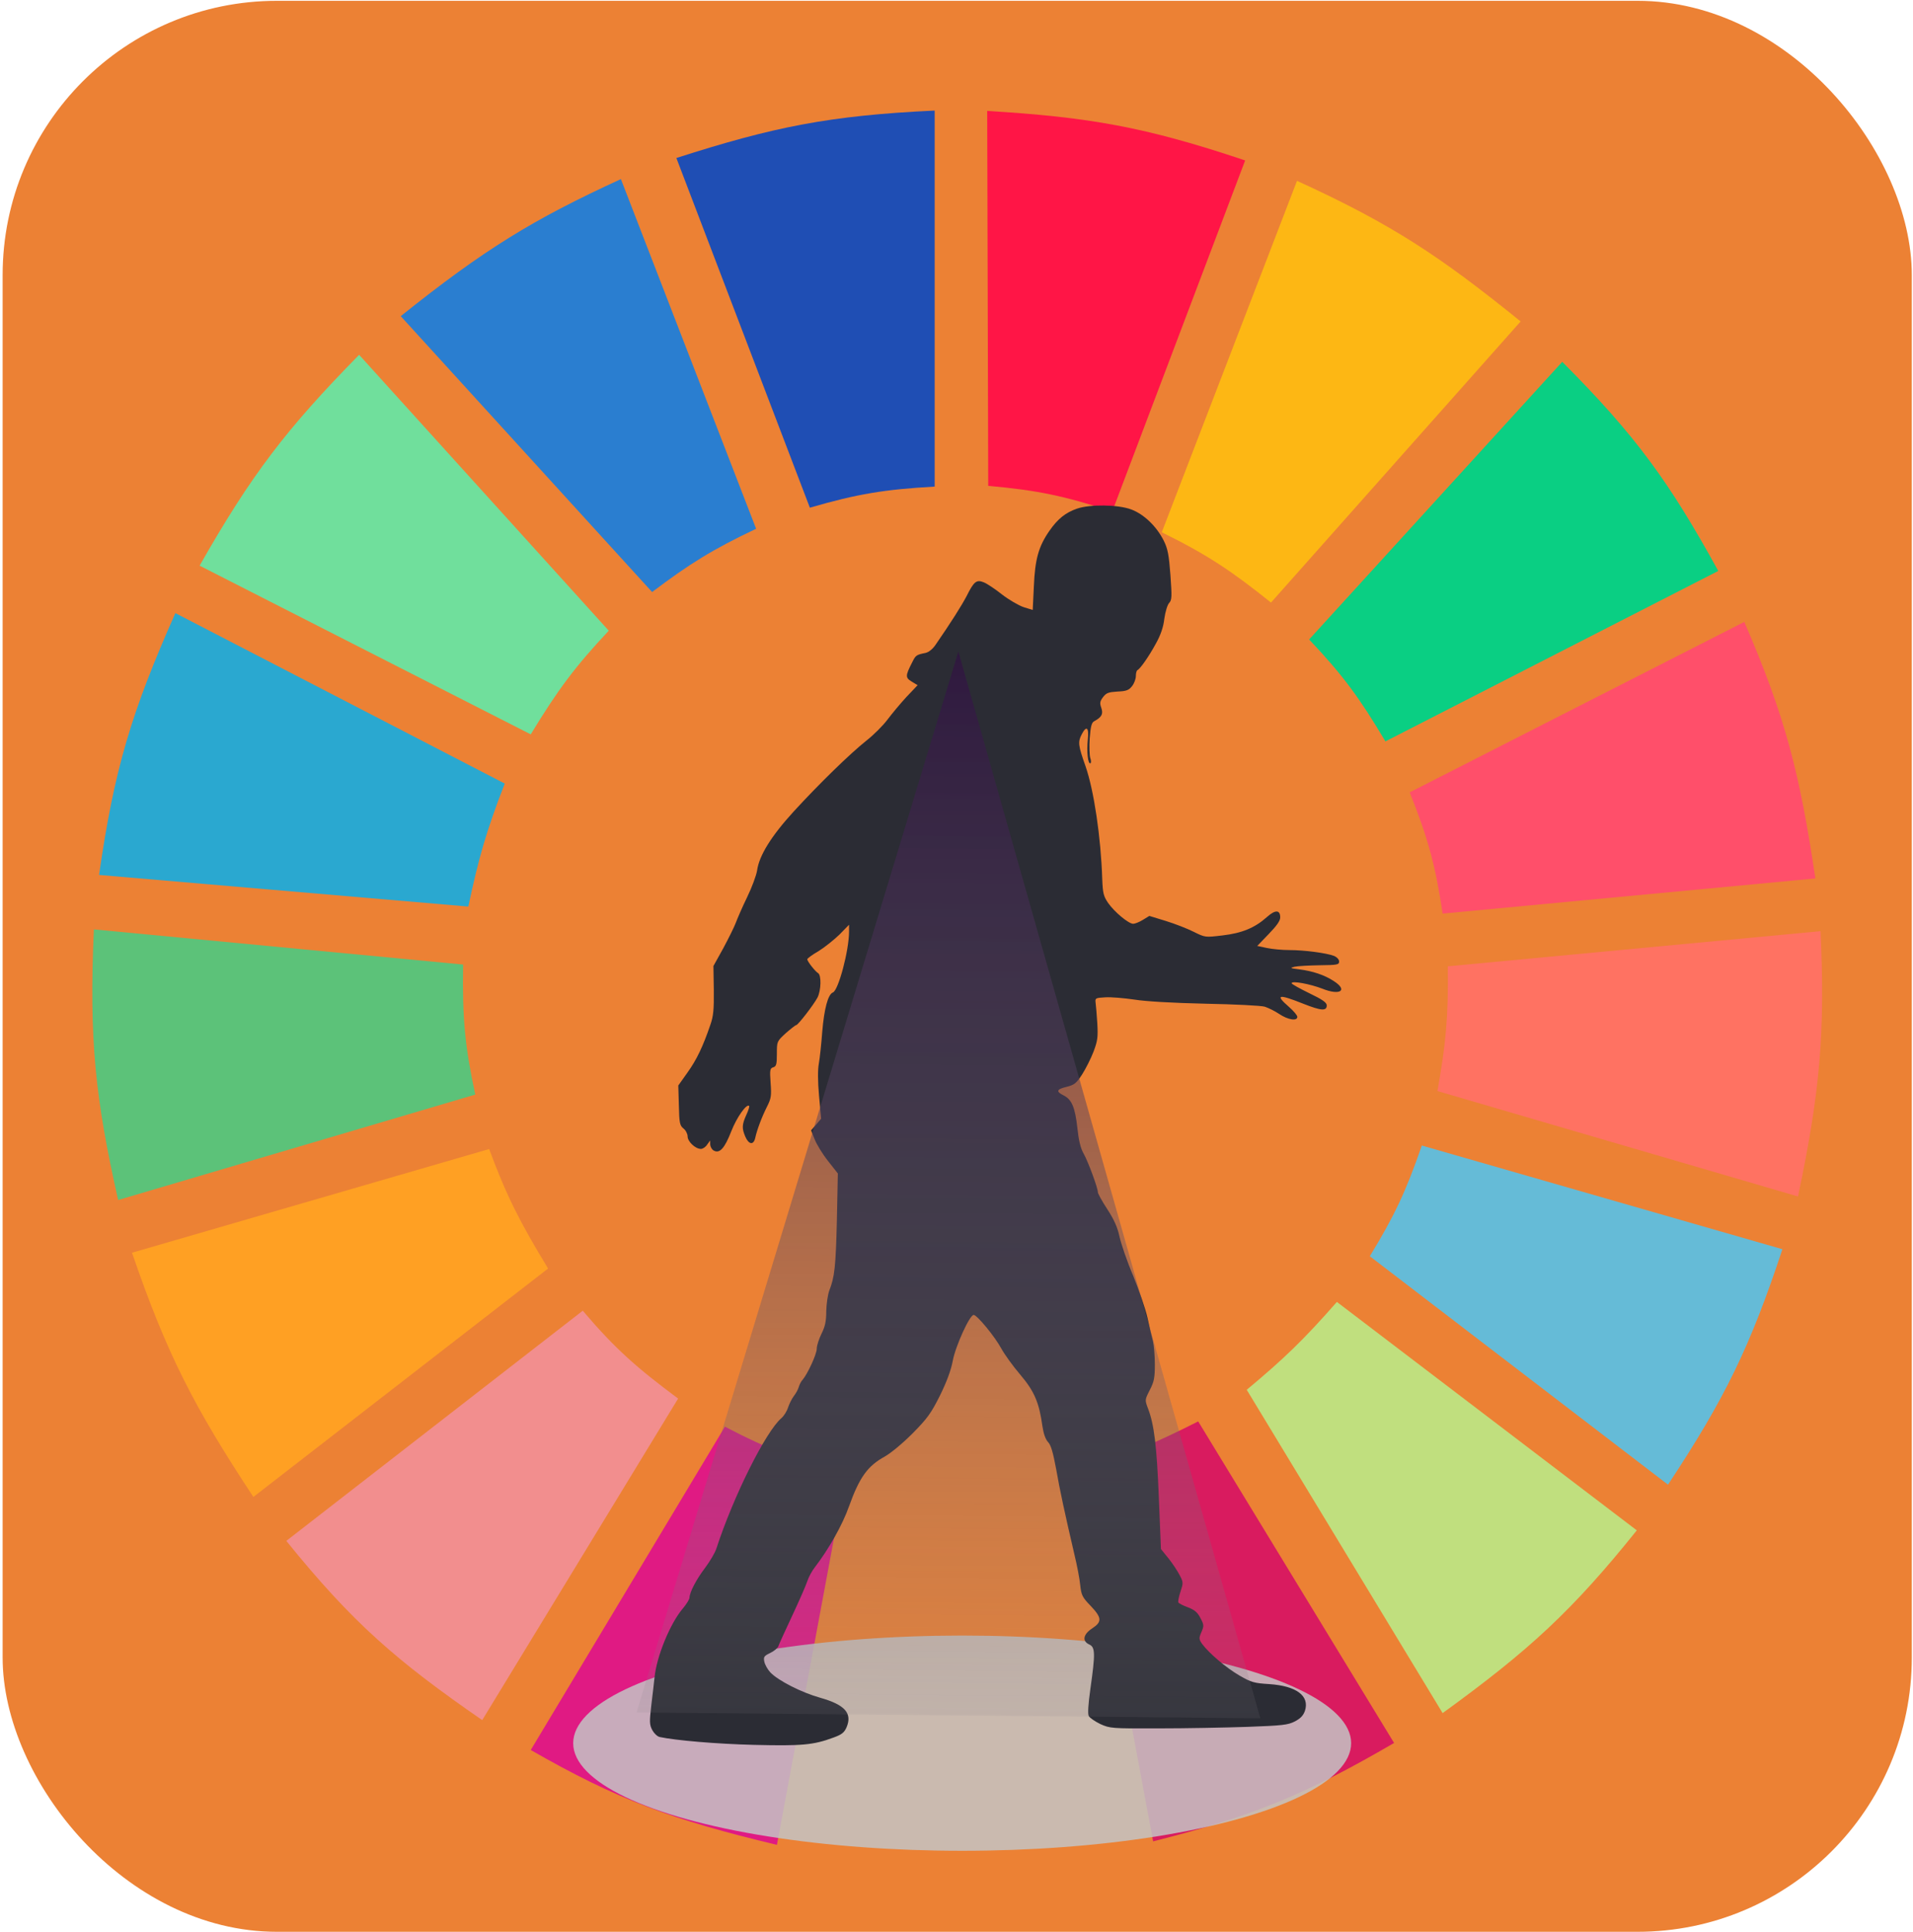 <svg width="687" height="694" viewBox="0 0 687 694" fill="none" xmlns="http://www.w3.org/2000/svg">
<rect x="0.944" y="0.291" width="685.626" height="693.507" rx="98.51" fill="#EC8134"/>
<g clip-path="url(#clip0)">
<path d="M290.839 182.333L242.9 56.749C277.711 45.572 297.867 41.483 335.665 39.71V174.76C317.7 175.768 307.857 177.389 290.839 182.333Z" fill="#1F4EB4"/>
<path d="M354.896 174.498L354.528 39.841C390.979 42.048 411.24 45.55 447.157 57.622L399.423 183.708C382.294 178.124 372.531 176.063 354.896 174.498Z" fill="#FF1546"/>
<path d="M417.22 191.168L465.781 64.953C500.307 80.706 517.455 92.308 546.094 115.439L456.442 216.411C442.423 205.206 434.039 199.466 417.22 191.168Z" fill="#FDB714"/>
<path d="M470.142 229.664L561.038 129.954C587.703 156.695 599.608 173.337 617.07 205.052L497.535 266.267C488.304 250.771 482.43 242.661 470.142 229.664Z" fill="#0ACF83"/>
<path d="M506.252 284.568L626.41 223.354C641.299 257.745 646.383 278.082 651.936 315.491L518.081 328.112C515.456 310.652 512.864 301.126 506.252 284.568Z" fill="#FF4F6A"/>
<path d="M516.211 391.851C519.208 375.084 520.163 365.341 519.946 347.044L653.801 334.423C655.463 371.109 653.637 391.957 645.708 429.715L516.211 391.851Z" fill="#FF7262"/>
<path d="M491.93 451.172C500.707 436.756 504.84 428.087 510.607 411.414L640.104 448.648C628.517 483.671 619.525 502.188 599.013 533.212L491.93 451.172Z" fill="#65BBD7"/>
<path d="M587.808 549.62L480.102 467.58C468.268 481.075 461.157 487.951 447.728 499.134L518.079 615.252C549.234 592.673 564.681 578.436 587.808 549.62Z" fill="#C0DF7E"/>
<path d="M500.648 625.98L430.296 510.493C415.033 518.206 406.094 522.02 389.206 527.532L414.109 661.32C449.787 652.326 468.747 644.551 500.648 625.98Z" fill="#D91B5F"/>
<path d="M323.835 532.581C341.581 533.743 351.532 533.396 369.283 531.318L394.186 665.107C356.123 670.842 335.208 671.313 298.932 665.738L323.835 532.581Z" fill="#EC8134"/>
<path d="M190.603 628.505L260.332 512.387C276.14 520.655 285.73 524.174 303.912 528.795L279.009 662.583C241.365 653.541 221.78 646.392 190.603 628.505Z" fill="#E01A83"/>
<path d="M102.821 553.406L209.282 470.735C221.154 484.704 228.875 491.368 243.524 502.289L173.173 617.776C142.379 596.491 126.607 582.826 102.821 553.406Z" fill="#F28E8E"/>
<path d="M90.99 537.63C69.814 505.478 59.931 486.445 47.409 449.91L175.661 412.677C182.066 429.927 186.924 439.263 196.828 455.59L90.99 537.63Z" fill="#FFA023"/>
<path d="M42.428 430.978C34.189 394.455 31.957 373.27 33.712 333.792L166.321 346.414C165.983 365.964 167.026 376.127 170.679 393.113L42.428 430.978Z" fill="#5CC279"/>
<path d="M35.58 314.229L168.19 325.588C171.869 308.192 174.627 298.509 181.264 281.413L62.974 220.198C47.252 255.658 41.019 276.189 35.58 314.229Z" fill="#2AA8D0"/>
<path d="M71.69 203.159C90.227 170.525 102.854 154.018 128.968 127.43L218.619 226.509C206.488 239.475 200.369 247.647 190.603 263.742L71.69 203.159Z" fill="#70DF9C"/>
<path d="M234.184 212.625C247.634 202.488 255.727 197.413 271.539 189.906L222.978 64.322C191.378 78.837 174.028 89.463 143.91 113.546L234.184 212.625Z" fill="#2A7ED0"/>
<ellipse cx="345.535" cy="626.056" rx="139.691" ry="38.649" fill="#C4C4C4" fill-opacity="0.85"/>
<path d="M386.766 182.682C382.674 184.096 379.877 186.32 376.876 190.632C372.987 196.224 371.691 200.805 371.282 210.574L370.873 219.063L367.599 218.052C365.825 217.446 362.346 215.425 359.891 213.538C357.435 211.585 354.502 209.631 353.342 209.159C350.682 208.081 349.795 208.755 347.135 214.077C345.293 217.581 341.541 223.51 336.016 231.527C334.993 233.077 333.561 234.222 332.401 234.491C329.059 235.165 328.854 235.3 327.558 237.927C325.102 242.711 325.102 243.385 327.421 244.799L329.536 246.08L325.512 250.324C323.329 252.682 320.259 256.388 318.69 258.476C317.121 260.565 313.779 263.933 311.187 265.955C305.252 270.671 294.134 281.518 284.993 291.489C276.944 300.315 272.647 307.254 271.897 312.577C271.624 314.396 269.987 318.775 268.281 322.278C266.576 325.782 264.802 329.892 264.257 331.374C263.711 332.856 261.665 336.966 259.755 340.536L256.208 346.937L256.344 355.561C256.412 362.567 256.208 364.926 255.116 368.025C252.456 375.84 250.205 380.556 246.931 385.137L243.588 389.854L243.793 396.928C243.929 403.328 244.134 404.204 245.43 405.282C246.249 405.888 246.931 407.236 246.931 408.112C246.931 409.998 249.727 412.626 251.706 412.626C252.388 412.626 253.411 411.952 253.957 411.076L255.048 409.594V411.076C255.116 411.885 255.662 412.895 256.344 413.232C258.459 414.377 260.232 412.423 262.62 406.293C264.598 401.24 268.145 396.254 269.032 397.197C269.236 397.332 268.759 398.814 268.008 400.431C266.44 403.934 266.371 405.215 267.667 408.246C268.895 411.076 270.6 411.346 271.214 408.718C271.828 405.821 273.602 401.105 275.444 397.467C276.944 394.502 277.081 393.559 276.74 388.91C276.399 384.194 276.535 383.655 277.695 383.318C278.786 382.981 278.991 382.24 278.991 378.468C278.991 374.021 278.991 374.021 282.197 371.056C283.97 369.507 285.675 368.159 285.948 368.159C286.562 368.159 292.156 360.951 293.588 358.256C294.884 355.695 295.021 350.238 293.793 349.497C292.701 348.823 289.905 345.253 289.905 344.512C289.905 344.242 291.678 342.895 293.929 341.614C296.112 340.267 299.454 337.572 301.433 335.686L304.911 332.115V334.54C304.911 341.345 301.091 355.695 299.113 356.437C297.34 357.11 295.976 362.365 295.293 370.45C294.952 374.964 294.407 380.084 294.066 381.971C293.656 384.127 293.656 388.237 294.134 393.559L294.884 401.779L293.111 403.867L291.269 405.956L292.565 409.19C293.247 410.941 295.362 414.445 297.34 416.937L300.887 421.451L300.546 438.093C300.136 455.003 299.727 458.641 297.817 463.492C297.272 464.974 296.794 468.276 296.726 470.903C296.726 474.474 296.317 476.428 295.021 478.988C294.134 480.807 293.315 483.232 293.315 484.378C293.315 486.332 290.041 493.406 288.268 495.494C287.722 496.033 287.108 497.246 286.835 498.189C286.562 499.132 285.744 500.547 285.062 501.423C284.379 502.299 283.493 504.118 283.015 505.466C282.606 506.813 281.514 508.565 280.628 509.306C275.034 514.089 263.438 537.198 257.231 556.265C256.753 557.68 254.98 560.711 253.275 563.002C250 567.314 247.681 571.828 247.613 573.782C247.613 574.388 246.521 576.14 245.157 577.757C240.655 583.079 235.812 594.87 235.062 602.415C234.857 604.167 234.38 608.681 233.902 612.386C233.22 618.383 233.22 619.393 234.243 621.347C234.857 622.492 236.017 623.638 236.904 623.84C242.565 625.053 257.163 626.333 270.873 626.67C287.926 627.074 292.087 626.737 299.318 624.042C302.319 622.964 303.206 622.223 304.025 620.336C306.139 615.284 303.411 612.252 294.611 609.759C287.858 607.872 279.536 603.628 276.671 600.664C275.716 599.653 274.761 597.969 274.489 596.823C274.148 595.072 274.352 594.735 276.603 593.657C277.899 593.05 279.195 591.972 279.468 591.366C279.673 590.692 281.924 585.774 284.448 580.384C286.971 574.994 289.427 569.403 289.905 567.92C290.382 566.438 291.61 564.147 292.633 562.867C297.613 556.4 302.592 547.574 304.911 540.971C308.663 530.528 311.596 526.486 317.735 523.117C319.986 521.837 324.215 518.334 327.763 514.763C333.083 509.373 334.379 507.554 337.585 501.154C339.973 496.303 341.541 492.058 342.155 488.757C343.11 483.502 348.226 472.251 349.659 472.251C350.887 472.251 357.23 479.999 359.55 484.243C360.709 486.399 363.779 490.644 366.371 493.675C371.419 499.604 373.192 503.714 374.352 512.203C374.761 514.898 375.443 516.919 376.398 517.93C377.421 519.008 378.172 521.635 379.263 527.497C380.627 535.312 382.333 543.194 385.811 558.151C386.766 562.059 387.721 567.044 387.926 569.268C388.335 572.906 388.676 573.647 391.678 576.746C395.702 580.991 395.839 582.473 392.223 584.831C388.949 586.987 388.54 589.412 391.2 590.625C393.315 591.568 393.383 593.859 391.609 606.323C390.791 612.184 390.586 615.486 390.996 616.294C391.337 616.968 393.247 618.248 395.156 619.191C398.635 620.741 399.113 620.808 416.098 620.741C425.647 620.741 439.972 620.471 447.817 620.202C460.572 619.73 462.482 619.528 465.006 618.248C467.052 617.17 468.007 616.159 468.621 614.475C470.395 609.085 465.62 605.514 455.866 604.841C450.409 604.504 449.385 604.234 445.088 601.742C440.313 598.979 434.174 593.724 431.718 590.423C430.559 588.739 430.491 588.402 431.446 586.178C432.4 583.955 432.4 583.551 431.104 581.125C430.081 579.104 429.058 578.228 426.671 577.285C424.965 576.679 423.396 575.87 423.192 575.533C422.987 575.197 423.328 573.445 423.942 571.626C424.965 568.527 424.965 568.257 423.669 565.764C422.919 564.282 421.145 561.587 419.645 559.701L416.916 556.332L416.166 537.872C415.416 519.21 414.461 511.529 412.278 505.87C411.118 502.771 411.118 502.771 412.892 499.267C414.461 496.235 414.733 494.821 414.733 490.037C414.733 486.938 414.392 483.165 414.051 481.683C413.642 480.201 412.755 476.36 412.073 473.194C411.323 469.96 409.004 463.155 406.889 458.035C404.706 452.915 402.592 446.649 402.046 444.156C401.364 440.922 400.136 438.093 397.68 434.32C395.77 431.423 394.27 428.66 394.27 428.189C394.27 426.639 390.723 417.072 389.154 414.31C388.062 412.423 387.38 409.594 386.903 405.08C386.084 397.736 384.925 394.907 381.991 393.424C379.127 392.009 379.399 391.201 383.083 390.325C385.811 389.651 386.562 389.045 388.608 385.879C389.904 383.857 391.746 380.219 392.701 377.726C394.202 373.751 394.338 372.471 394.065 367.486C393.86 364.319 393.588 361.018 393.451 360.075C393.247 358.458 393.451 358.39 396.93 358.188C398.976 358.053 403.683 358.458 407.367 358.997C411.527 359.67 421.214 360.209 432.946 360.479C443.383 360.681 452.932 361.153 454.229 361.557C455.456 361.961 457.844 363.106 459.413 364.184C462.55 366.273 465.893 366.812 465.893 365.195C465.893 364.656 464.529 363.039 462.823 361.557C457.776 357.178 459.072 356.908 468.007 360.479C474.488 363.039 476.466 363.174 476.466 361.085C476.466 360.075 474.965 358.997 470.19 356.706C466.711 355.022 463.846 353.405 463.846 353.135C463.846 352.125 470.531 353.405 474.897 355.089C481.241 357.649 484.174 355.695 479.058 352.394C475.715 350.171 471.418 348.756 466.643 348.15C463.301 347.745 463.096 347.611 464.87 347.206C466.029 346.937 470.054 346.735 473.942 346.667C480.286 346.6 480.9 346.465 480.9 345.32C480.9 344.579 480.149 343.77 479.058 343.299C476.398 342.288 468.485 341.21 463.028 341.21C460.504 341.21 456.889 340.873 454.979 340.469L451.5 339.728L455.593 335.484C458.526 332.452 459.754 330.7 459.754 329.487C459.754 326.725 457.98 326.658 454.979 329.353C450.613 333.26 445.975 335.147 439.017 335.955C432.81 336.696 432.81 336.696 428.717 334.675C426.466 333.53 421.964 331.778 418.69 330.767L412.755 328.948L410.436 330.363C409.14 331.172 407.571 331.778 406.957 331.778C405.32 331.778 400.272 327.601 397.953 324.3C396.316 321.874 396.043 320.864 395.839 315.743C395.361 300.652 392.837 283.808 389.836 275.185C387.176 267.639 387.039 266.494 388.472 263.731C390.177 260.43 391.132 261.238 390.654 265.618C390.177 269.93 390.723 274.646 391.609 274.107C391.882 273.972 391.882 273.096 391.541 272.22C391.268 271.412 391.132 268.178 391.337 265.146C391.678 260.834 392.019 259.487 392.974 259.015C395.702 257.533 396.248 256.388 395.498 254.232C394.884 252.48 395.02 251.874 396.111 250.391C397.271 248.842 398.09 248.572 401.296 248.37C404.502 248.236 405.388 247.899 406.548 246.416C407.298 245.473 407.912 243.856 407.912 242.778C407.912 241.768 408.185 240.824 408.458 240.69C409.413 240.286 412.551 235.839 415.075 231.19C416.848 228.024 417.803 225.194 418.144 222.162C418.485 219.737 419.235 217.244 419.849 216.57C420.873 215.492 420.873 214.347 420.327 206.532C419.781 199.255 419.372 197.099 417.939 194.202C415.347 189.015 410.777 184.635 406.207 182.951C401.5 181.199 391.473 181.065 386.766 182.682Z" fill="#2B2C34"/>
<path d="M344.175 233.996L452.618 617.119L228.598 615.027L344.175 233.996Z" fill="url(#paint0_linear)"/>
</g>
<defs>
<linearGradient id="paint0_linear" x1="-328.531" y1="176.365" x2="-333.288" y2="685.801" gradientUnits="userSpaceOnUse">
<stop stop-color="#240537" stop-opacity="0.9"/>
<stop offset="1" stop-color="#979595" stop-opacity="0"/>
</linearGradient>
<clipPath id="clip0">
<rect width="622.58" height="646.222" fill="white" transform="translate(32.468 23.934)"/>
</clipPath>
</defs>
</svg>
